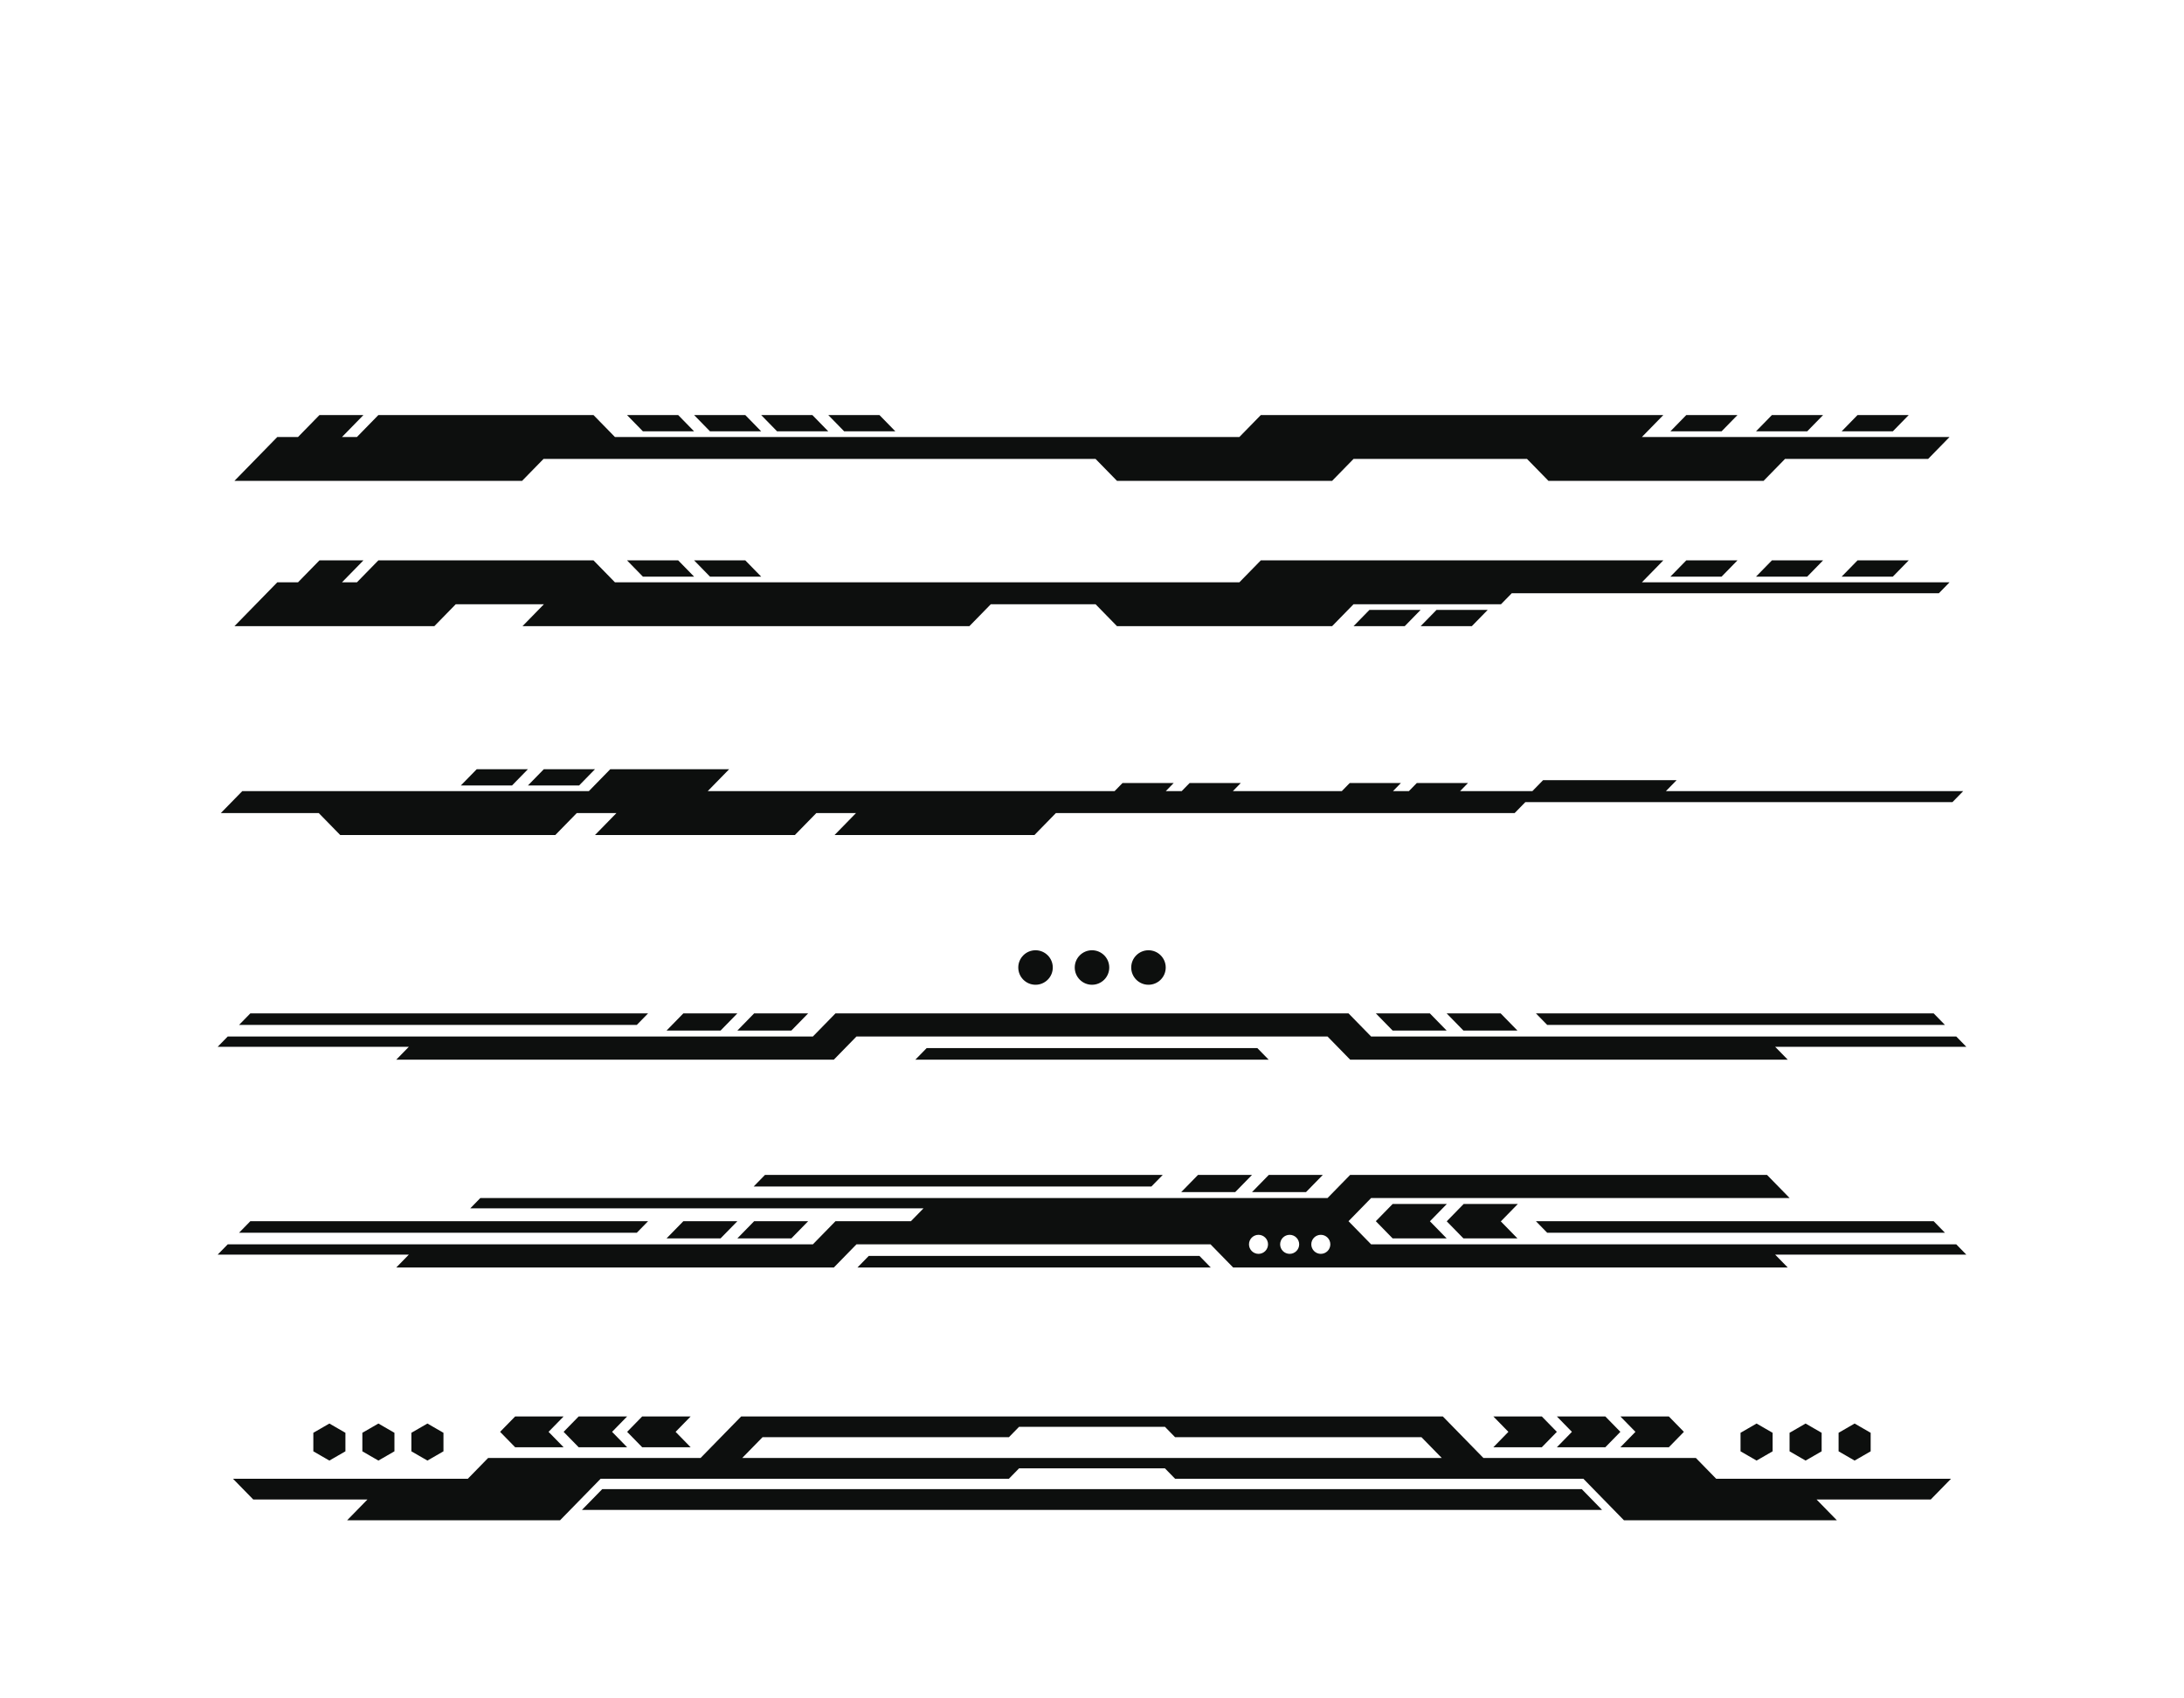 <?xml version="1.0" encoding="UTF-8"?>
<svg xmlns="http://www.w3.org/2000/svg" xmlns:xlink="http://www.w3.org/1999/xlink" width="4500" height="3500" viewBox="0 0 4500 3500">


<path fill-rule="evenodd" fill="rgb(5.447%, 5.893%, 5.53%)" fill-opacity="1" d="M 571.375 900.539 L 735.449 900.539 L 779.609 855.34 L 1222.859 855.34 L 1267.02 900.539 L 2553.672 900.539 L 2597.828 855.34 L 3427.191 855.34 L 3383.039 900.539 L 4016.941 900.539 L 3972.781 945.75 L 3677.91 945.75 L 3633.75 990.941 L 3190.5 990.941 L 3146.352 945.75 L 2788.891 945.75 L 2744.73 990.941 L 2301.488 990.941 L 2257.328 945.75 L 1119.891 945.75 L 1075.73 990.941 L 483.059 990.941 L 527.219 945.75 L 527.219 945.738 L 527.223 945.738 Z M 3827.34 855.34 L 3932.801 855.34 L 3900.031 888.891 L 3794.57 888.891 Z M 3650.922 855.34 L 3756.379 855.34 L 3723.609 888.891 L 3618.148 888.891 Z M 3474.5 855.34 L 3579.961 855.34 L 3547.191 888.891 L 3441.73 888.891 Z M 1812.07 855.34 L 1706.609 855.34 L 1739.379 888.891 L 1844.84 888.891 Z M 1673.84 855.34 L 1568.379 855.34 L 1601.148 888.891 L 1706.609 888.891 Z M 1535.609 855.34 L 1430.148 855.34 L 1462.922 888.891 L 1568.379 888.891 Z M 614.059 900.539 L 704.68 900.539 L 748.84 855.34 L 658.219 855.34 Z M 1397.379 855.34 L 1291.922 855.34 L 1324.691 888.891 L 1430.148 888.891 L 1397.379 855.34 "/>
<path fill-rule="evenodd" fill="rgb(5.447%, 5.893%, 5.53%)" fill-opacity="1" d="M 571.375 1199.988 L 735.449 1199.988 L 779.609 1154.789 L 1222.859 1154.789 L 1267.02 1199.988 L 2553.672 1199.988 L 2597.828 1154.789 L 3427.191 1154.789 L 3383.039 1199.988 L 4016.941 1199.988 L 3994.871 1222.59 L 3114.852 1222.59 L 3092.762 1245.191 L 2788.891 1245.191 L 2744.73 1290.391 L 2301.488 1290.391 L 2257.328 1245.191 L 2041.5 1245.191 L 1997.34 1290.391 L 1076.57 1290.391 L 1120.719 1245.191 L 939.066 1245.191 L 894.914 1290.391 L 483.059 1290.391 L 527.219 1245.191 L 527.223 1245.191 Z M 3827.34 1154.789 L 3932.801 1154.789 L 3900.031 1188.34 L 3794.57 1188.34 Z M 3650.922 1154.789 L 3756.379 1154.789 L 3723.609 1188.34 L 3618.148 1188.34 Z M 3474.5 1154.789 L 3579.961 1154.789 L 3547.191 1188.34 L 3441.73 1188.34 Z M 2821.66 1256.852 L 2927.121 1256.852 L 2894.352 1290.391 L 2788.891 1290.391 Z M 2959.891 1256.852 L 3065.352 1256.852 L 3032.578 1290.391 L 2927.121 1290.391 Z M 1535.609 1154.789 L 1430.148 1154.789 L 1462.922 1188.34 L 1568.379 1188.34 Z M 614.059 1199.988 L 704.68 1199.988 L 748.84 1154.789 L 658.219 1154.789 Z M 1397.379 1154.789 L 1291.922 1154.789 L 1324.691 1188.34 L 1430.148 1188.34 L 1397.379 1154.789 "/>
<path fill-rule="evenodd" fill="rgb(5.447%, 5.893%, 5.53%)" fill-opacity="1" d="M 1257.422 1585.16 L 1502.371 1585.16 L 1458.219 1630.359 L 2296.539 1630.359 L 2312.922 1613.59 L 2418.379 1613.59 L 2402 1630.359 L 2434.77 1630.359 L 2451.148 1613.59 L 2556.609 1613.59 L 2540.23 1630.359 L 2764.68 1630.359 L 2781.059 1613.59 L 2886.52 1613.59 L 2870.141 1630.359 L 2902.91 1630.359 L 2919.289 1613.59 L 3024.75 1613.59 L 3008.371 1630.359 L 3157.352 1630.359 L 3179.43 1607.75 L 3454.559 1607.75 L 3432.469 1630.371 L 4045.012 1630.371 L 4022.941 1652.961 L 3142.922 1652.961 L 3120.828 1675.57 L 2175.59 1675.57 L 2131.43 1720.77 L 1719.578 1720.77 L 1763.73 1675.57 L 1681.98 1675.57 L 1637.82 1720.77 L 1225.969 1720.77 L 1270.129 1675.57 L 1188.371 1675.57 L 1144.211 1720.77 L 700.965 1720.77 L 656.809 1675.57 L 454.992 1675.57 L 499.152 1630.371 L 1213.262 1630.371 Z M 1120.512 1585.16 L 1225.969 1585.16 L 1193.199 1618.711 L 1087.738 1618.711 Z M 982.277 1585.16 L 1087.738 1585.16 L 1054.969 1618.711 L 949.508 1618.711 L 982.277 1585.16 "/>
<path fill-rule="evenodd" fill="rgb(5.447%, 5.893%, 5.53%)" fill-opacity="1" d="M 1909.352 2159.859 L 2590.66 2159.859 L 2613.961 2183.699 L 1886.051 2183.711 Z M 2133.648 1958.27 C 2153.281 1958.27 2169.199 1974.191 2169.199 1993.82 C 2169.199 2013.449 2153.281 2029.371 2133.648 2029.371 C 2114.012 2029.371 2098.09 2013.449 2098.09 1993.82 C 2098.09 1974.191 2114.012 1958.27 2133.648 1958.27 Z M 2250 1958.27 C 2269.641 1958.27 2285.551 1974.191 2285.551 1993.82 C 2285.551 2013.449 2269.641 2029.371 2250 2029.371 C 2230.359 2029.371 2214.449 2013.449 2214.449 1993.82 C 2214.449 1974.191 2230.359 1958.27 2250 1958.27 Z M 2366.352 1958.27 C 2385.988 1958.27 2401.91 1974.191 2401.91 1993.82 C 2401.91 2013.449 2385.988 2029.371 2366.352 2029.371 C 2346.719 2029.371 2330.801 2013.449 2330.801 1993.82 C 2330.801 1974.191 2346.719 1958.27 2366.352 1958.27 Z M 4030.781 2136.012 L 2825.109 2136.012 L 2778.512 2088.309 L 1721.488 2088.309 L 1674.891 2136.012 L 469.223 2136.012 L 448.5 2157.219 L 842.391 2157.219 L 816.516 2183.711 L 1718.102 2183.711 L 1764.691 2136.012 L 2735.309 2136.012 L 2781.898 2183.711 L 3683.488 2183.711 L 3657.609 2157.219 L 4051.5 2157.219 Z M 2946.102 2088.309 L 2834.809 2088.309 L 2869.391 2123.711 L 2980.68 2123.711 Z M 3091.969 2088.309 L 2980.68 2088.309 L 3015.262 2123.711 L 3126.551 2123.711 Z M 3187.949 2112.16 L 4007.48 2112.16 L 3984.18 2088.32 L 3164.648 2088.309 Z M 1553.898 2088.309 L 1665.191 2088.309 L 1630.609 2123.711 L 1519.32 2123.711 Z M 1408.031 2088.309 L 1519.32 2088.309 L 1484.738 2123.711 L 1373.449 2123.711 Z M 1312.051 2112.16 L 492.516 2112.16 L 515.816 2088.32 L 1335.352 2088.309 L 1312.051 2112.16 "/>
<path fill-rule="evenodd" fill="rgb(5.447%, 5.893%, 5.53%)" fill-opacity="1" d="M 1790.059 2588.152 L 2471.371 2588.152 L 2494.672 2611.996 L 1766.762 2612.004 Z M 2946.441 2516.605 L 2946.102 2516.605 L 2980.68 2552 L 2869.391 2552 L 2834.809 2516.605 L 2869.5 2481.102 L 2981.129 2481.102 Z M 3092.762 2516.605 L 3091.969 2516.605 L 3126.551 2552 L 3015.262 2552 L 2980.68 2516.605 L 2981.129 2516.605 L 3015.82 2481.102 L 3127.441 2481.102 Z M 3640.828 2421.211 L 2781.898 2421.211 L 2735.301 2468.898 L 989.688 2468.898 L 968.961 2490.109 L 1902.801 2490.109 L 1876.922 2516.605 L 1721.488 2516.605 L 1674.891 2564.301 L 469.227 2564.301 L 448.5 2585.508 L 842.391 2585.508 L 816.512 2612.004 L 1718.102 2612.004 L 1764.691 2564.301 L 2494.219 2564.301 L 2540.809 2612.004 L 3683.488 2612.004 L 3657.609 2585.508 L 4051.5 2585.508 L 4030.77 2564.301 L 2825.109 2564.301 L 2778.512 2516.605 L 2825.102 2468.898 L 3687.43 2468.898 Z M 2614.301 2421.211 L 2725.59 2421.211 L 2691.012 2456.602 L 2579.719 2456.602 Z M 2468.43 2421.211 L 2579.719 2421.211 L 2545.141 2456.602 L 2433.852 2456.602 Z M 2372.449 2445.059 L 1552.922 2445.059 L 1576.219 2421.211 L 2395.762 2421.211 Z M 2593.078 2544.688 C 2603.91 2544.688 2612.691 2553.469 2612.691 2564.301 C 2612.691 2575.133 2603.91 2583.914 2593.078 2583.914 C 2582.238 2583.914 2573.461 2575.133 2573.461 2564.301 C 2573.461 2553.469 2582.238 2544.688 2593.078 2544.688 Z M 2657.262 2544.688 C 2668.102 2544.688 2676.879 2553.469 2676.879 2564.301 C 2676.879 2575.133 2668.102 2583.914 2657.262 2583.914 C 2646.43 2583.914 2637.648 2575.133 2637.648 2564.301 C 2637.648 2553.469 2646.43 2544.688 2657.262 2544.688 Z M 2721.461 2544.688 C 2732.289 2544.688 2741.07 2553.469 2741.07 2564.301 C 2741.07 2575.133 2732.289 2583.914 2721.461 2583.914 C 2710.629 2583.914 2701.84 2575.133 2701.84 2564.301 C 2701.84 2553.469 2710.629 2544.688 2721.461 2544.688 Z M 3187.949 2540.457 L 4007.48 2540.457 L 3984.18 2516.609 L 3164.648 2516.605 Z M 1553.898 2516.605 L 1665.191 2516.605 L 1630.609 2552 L 1519.32 2552 Z M 1408.031 2516.605 L 1519.32 2516.605 L 1484.738 2552 L 1373.449 2552 Z M 1312.051 2540.457 L 492.52 2540.457 L 515.816 2516.609 L 1335.352 2516.605 L 1312.051 2540.457 "/>
<path fill-rule="evenodd" fill="rgb(5.447%, 5.893%, 5.53%)" fill-opacity="1" d="M 3176.789 2918.961 L 3076.941 2918.961 L 3107.961 2950.723 L 3076.941 2982.48 L 3176.789 2982.48 L 3207.809 2950.723 Z M 880.684 2933.59 L 864.156 2943.129 L 847.629 2952.672 L 847.629 2990.832 L 864.156 3000.379 L 880.684 3009.914 L 897.203 3000.379 L 913.73 2990.832 L 913.73 2952.672 L 897.203 2943.129 Z M 779.672 2933.59 L 763.145 2943.129 L 746.621 2952.672 L 746.621 2990.832 L 763.145 3000.379 L 779.672 3009.914 L 796.199 3000.379 L 812.719 2990.832 L 812.719 2952.672 L 796.199 2943.129 Z M 678.66 2933.59 L 662.141 2943.129 L 645.613 2952.672 L 645.613 2990.832 L 662.141 3000.379 L 678.66 3009.914 L 695.188 3000.379 L 711.715 2990.832 L 711.715 2952.672 L 695.188 2943.129 Z M 1061.461 2982.48 L 1161.309 2982.48 L 1130.281 2950.723 L 1161.309 2918.961 L 1061.461 2918.961 L 1030.43 2950.723 Z M 1192.34 2982.48 L 1292.191 2982.48 L 1261.16 2950.723 L 1292.191 2918.961 L 1192.34 2918.961 L 1161.309 2950.723 Z M 1323.211 2982.48 L 1423.059 2982.48 L 1392.039 2950.723 L 1423.059 2918.961 L 1323.211 2918.961 L 1292.191 2950.723 Z M 521.836 3090.152 L 757.078 3090.152 L 715.27 3132.949 L 1153.961 3132.949 L 1195.781 3090.152 L 1237.59 3047.355 L 2078.789 3047.355 L 2099.711 3025.945 L 2400.289 3025.945 L 2421.211 3047.355 L 3262.41 3047.355 L 3304.219 3090.152 L 3346.031 3132.949 L 3784.73 3132.949 L 3742.922 3090.152 L 3978.16 3090.152 L 4019.969 3047.355 L 3536.059 3047.355 L 3494.25 3004.555 L 3056.469 3004.555 L 2972.852 2918.961 L 1527.148 2918.961 L 1443.531 3004.555 L 1005.75 3004.555 L 963.941 3047.355 L 480.023 3047.355 Z M 1529.328 3004.555 L 1571.141 2961.758 L 2078.789 2961.758 L 2099.711 2940.352 L 2400.289 2940.352 L 2421.211 2961.758 L 2928.859 2961.758 L 2970.672 3004.555 Z M 1240.898 3068.75 L 3259.102 3068.75 L 3300.91 3111.547 L 1199.09 3111.547 Z M 3619.32 2933.59 L 3635.84 2943.137 L 3652.371 2952.672 L 3652.371 2990.832 L 3635.84 3000.379 L 3619.32 3009.914 L 3602.801 3000.379 L 3586.27 2990.832 L 3586.27 2952.672 L 3602.801 2943.137 Z M 3720.328 2933.59 L 3736.859 2943.137 L 3753.379 2952.672 L 3753.379 2990.832 L 3736.859 3000.379 L 3720.328 3009.914 L 3703.801 3000.379 L 3687.281 2990.832 L 3687.281 2952.672 L 3703.801 2943.137 Z M 3821.328 2933.59 L 3837.859 2943.137 L 3854.391 2952.672 L 3854.391 2990.832 L 3837.859 3000.379 L 3821.328 3009.914 L 3804.809 3000.379 L 3788.289 2990.832 L 3788.289 2952.672 L 3804.809 2943.137 Z M 3438.539 2982.48 L 3338.691 2982.48 L 3369.719 2950.723 L 3338.691 2918.961 L 3438.539 2918.961 L 3469.57 2950.723 Z M 3307.66 2982.48 L 3207.809 2982.48 L 3238.84 2950.723 L 3207.809 2918.961 L 3307.66 2918.961 L 3338.691 2950.723 L 3307.66 2982.48 "/>
</svg>
